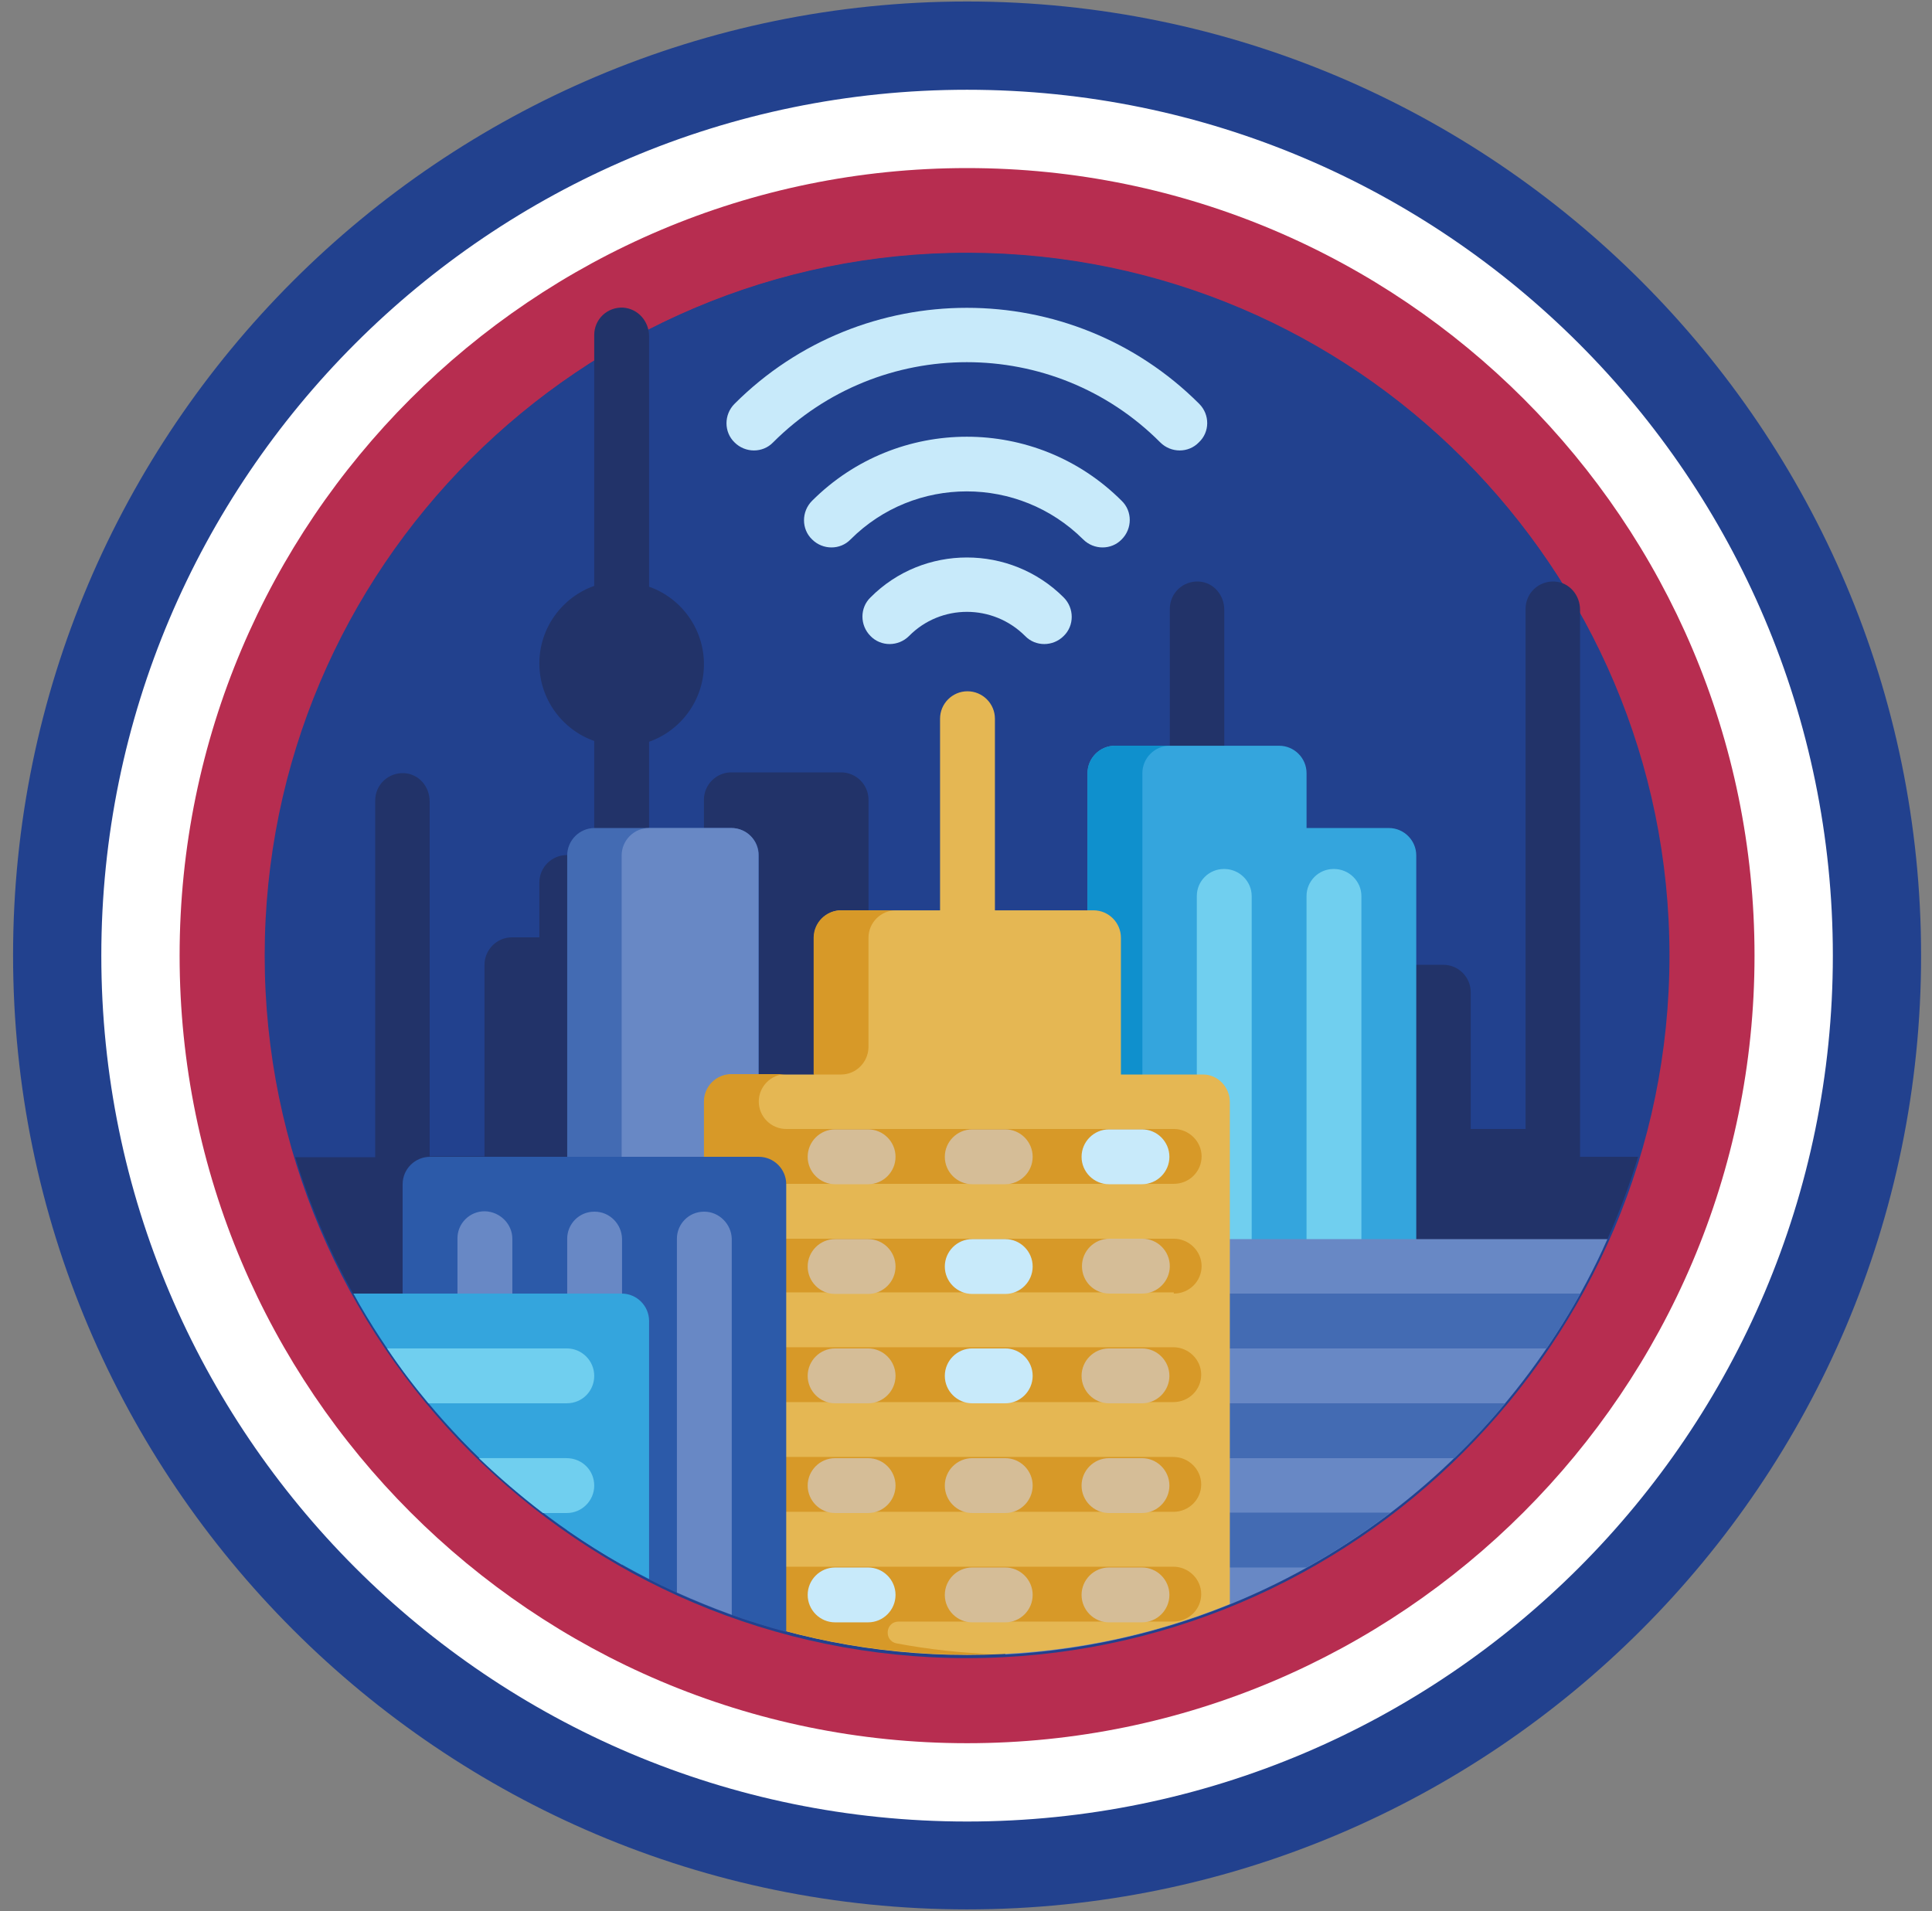 <svg width="93" height="92" viewBox="0 0 93 92" fill="none" xmlns="http://www.w3.org/2000/svg">
<rect x="0" y="0" width="93" height="92" fill="#808080" stroke="none"/>
<path d="M90.351 46.005C90.351 70.195 70.738 89.812 46.552 89.812C22.366 89.812 2.753 70.195 2.753 46.005C2.753 21.814 22.366 2.197 46.552 2.197C70.738 2.197 90.351 21.814 90.351 46.005Z" fill="white"/>
<path d="M46.552 91.918C21.237 91.918 0.629 71.305 0.629 45.985C0.629 20.665 21.237 0.072 46.552 0.072C71.867 0.072 92.475 20.665 92.475 46.004C92.475 71.344 71.867 91.918 46.552 91.918ZM46.552 4.321C23.571 4.321 4.877 23.019 4.877 46.004C4.877 68.99 23.571 87.688 46.552 87.688C69.532 87.688 88.227 68.99 88.227 46.004C88.227 23.019 69.532 4.321 46.552 4.321Z" fill="#22418E"/>
<path d="M82.409 46.004C82.409 65.813 66.356 81.87 46.551 81.87C26.747 81.87 10.693 65.813 10.693 46.004C10.693 26.196 26.747 10.139 46.551 10.139C66.356 10.139 82.409 26.196 82.409 46.004Z" fill="#22418E"/>
<path d="M46.552 83.918C25.638 83.918 8.646 66.904 8.646 46.004C8.646 25.086 25.638 8.091 46.552 8.091C67.466 8.091 84.457 25.086 84.457 46.004C84.457 66.904 67.447 83.918 46.552 83.918ZM46.552 12.187C27.915 12.187 12.741 27.344 12.741 46.004C12.741 64.664 27.915 79.822 46.552 79.822C65.189 79.822 80.363 64.645 80.363 46.004C80.363 27.363 65.189 12.187 46.552 12.187Z" fill="#B72D50"/>
<path d="M14.655 57.009C13.449 53.545 12.799 49.813 12.799 45.928C12.799 27.306 28.03 12.111 46.648 12.168C65.246 12.225 80.286 27.306 80.286 45.928C80.286 49.431 79.75 52.799 78.755 55.976C78.564 56.588 77.99 56.99 77.359 56.99H14.655V57.009Z" fill="#22418E"/>
<path d="M70.413 64.263H20.28C18.941 64.263 17.697 63.535 17.047 62.368C15.88 60.282 14.923 58.043 14.215 55.708H18.061V38.541C18.061 37.775 18.692 37.182 19.458 37.22C20.166 37.258 20.682 37.871 20.682 38.579V55.669H23.323V46.445C23.323 45.718 23.916 45.124 24.643 45.124H25.963V42.483C25.963 41.756 26.557 41.163 27.284 41.163H28.604V35.67C27.073 35.134 25.963 33.66 25.963 31.938C25.963 30.215 27.073 28.742 28.604 28.206V16.129C28.604 15.364 29.235 14.771 30.001 14.809C30.728 14.866 31.244 15.479 31.244 16.187V28.244C32.775 28.78 33.885 30.254 33.885 31.976C33.885 33.699 32.775 35.172 31.244 35.708V41.201H33.885V38.502C33.885 37.775 34.478 37.182 35.205 37.182H40.486C41.214 37.182 41.807 37.775 41.807 38.502V55.708H56.311V29.316C56.311 28.55 56.942 27.957 57.708 27.995C58.416 28.034 58.932 28.646 58.932 29.354V46.445H69.475C70.202 46.445 70.796 47.038 70.796 47.765V54.349H73.436V29.316C73.436 28.55 74.067 27.957 74.833 27.995C75.541 28.034 76.058 28.646 76.058 29.354V55.689H78.851C78.43 57.105 77.894 58.483 77.301 59.823C76.077 62.521 73.379 64.263 70.413 64.263Z" fill="#223369"/>
<path d="M52.35 69.028V37.22C52.35 36.493 52.943 35.9 53.67 35.9H61.572C62.3 35.9 62.893 36.493 62.893 37.22V39.861H66.854C67.581 39.861 68.174 40.455 68.174 41.182V69.028H52.35Z" fill="#34A5DD"/>
<path d="M52.35 69.028V37.22C52.35 36.493 52.943 35.9 53.67 35.9H56.31C55.583 35.9 54.99 36.493 54.99 37.22V69.028H52.35Z" fill="#0F90CD"/>
<path d="M60.252 43.134V62.291C60.252 62.942 59.754 63.516 59.104 63.593H59.085C58.3 63.689 57.611 63.076 57.611 62.291V43.134C57.611 42.407 58.205 41.833 58.913 41.833H58.932C59.659 41.833 60.252 42.426 60.252 43.134ZM64.213 41.833H64.194C63.467 41.833 62.892 42.426 62.892 43.134V62.291C62.892 63.076 63.581 63.689 64.366 63.593H64.385C65.035 63.516 65.533 62.961 65.533 62.291V43.134C65.533 42.426 64.94 41.833 64.213 41.833Z" fill="#70CFEF"/>
<path d="M36.526 41.182V69.909C36.526 70.77 35.722 71.401 34.88 71.191C32.507 70.579 30.23 69.813 28.106 68.913C27.628 68.703 27.303 68.225 27.303 67.708V41.182C27.303 40.455 27.896 39.861 28.623 39.861H35.205C35.932 39.861 36.526 40.455 36.526 41.182Z" fill="#436BB3"/>
<path d="M77.377 59.651C72.364 70.923 61.343 78.942 48.389 79.65V59.651H77.377ZM35.205 39.861H31.244C30.517 39.861 29.924 40.455 29.924 41.182V67.689C29.924 68.225 30.249 68.703 30.727 68.894C32.45 69.622 34.267 70.253 36.142 70.808C36.372 70.579 36.506 70.253 36.506 69.909V41.182C36.525 40.455 35.932 39.861 35.205 39.861Z" fill="#6888C5"/>
<path d="M49.709 67.555H72.46C71.695 68.473 70.872 69.354 70.011 70.196H49.709V67.555ZM49.709 62.273V64.914H74.45C75.024 64.052 75.579 63.172 76.076 62.273H49.709ZM49.709 75.459H62.893C64.309 74.674 65.648 73.794 66.93 72.818H49.709V75.459Z" fill="#436BB3"/>
<path d="M59.2 53.048V77.219C55.297 78.808 51.03 79.669 46.552 79.669C42.075 79.669 37.808 78.789 33.904 77.219V53.048C33.904 52.32 34.498 51.727 35.225 51.727H39.185V45.143C39.185 44.416 39.779 43.823 40.506 43.823H45.251V34.598C45.251 33.871 45.844 33.278 46.571 33.278C47.298 33.278 47.892 33.871 47.892 34.598V43.823H52.637C53.364 43.823 53.957 44.416 53.957 45.143V51.727H57.918C58.607 51.727 59.2 52.32 59.2 53.048Z" fill="#E5B753"/>
<path d="M40.486 51.727H39.166V45.144C39.166 44.416 39.759 43.823 40.486 43.823H43.127C42.4 43.823 41.806 44.416 41.806 45.144V50.426C41.787 51.134 41.213 51.727 40.486 51.727ZM56.502 62.273C57.248 62.273 57.841 61.679 57.841 60.952C57.841 60.225 57.229 59.631 56.502 59.631H37.846C37.118 59.631 36.525 59.038 36.525 58.311C36.525 57.584 37.118 56.99 37.846 56.99H56.502C57.248 56.99 57.841 56.397 57.841 55.67C57.841 54.943 57.229 54.349 56.502 54.349H37.846C37.118 54.349 36.525 53.756 36.525 53.029C36.525 52.301 37.118 51.708 37.846 51.708H35.205C34.478 51.708 33.885 52.301 33.885 53.029V77.201C37.788 78.789 42.055 79.65 46.533 79.65C46.973 79.65 47.413 79.631 47.853 79.631C46.265 79.574 44.696 79.401 43.165 79.114C42.534 78.999 42.61 78.062 43.261 78.062H56.483C57.229 78.062 57.822 77.468 57.822 76.741C57.822 76.014 57.21 75.421 56.483 75.421H37.827C37.099 75.421 36.506 74.827 36.506 74.1C36.506 73.373 37.099 72.779 37.827 72.779H56.483C57.229 72.779 57.822 72.186 57.822 71.459C57.822 70.732 57.21 70.138 56.483 70.138H37.827C37.099 70.138 36.506 69.545 36.506 68.818C36.506 68.091 37.099 67.497 37.827 67.497H56.483C57.229 67.497 57.822 66.904 57.822 66.177C57.822 65.45 57.21 64.856 56.483 64.856H37.827C37.099 64.856 36.506 64.263 36.506 63.536C36.506 62.808 37.099 62.215 37.827 62.215H56.502V62.273Z" fill="#D79928"/>
<path d="M56.291 55.689C56.291 56.416 55.698 57.009 54.971 57.009H53.383C52.656 57.009 52.063 56.416 52.063 55.689C52.063 54.962 52.656 54.368 53.383 54.368H54.971C55.698 54.368 56.291 54.962 56.291 55.689ZM48.389 59.65H46.801C46.074 59.65 45.48 60.244 45.48 60.971C45.48 61.698 46.074 62.291 46.801 62.291H48.389C49.116 62.291 49.709 61.698 49.709 60.971C49.709 60.244 49.116 59.65 48.389 59.65ZM48.389 64.913H46.801C46.074 64.913 45.48 65.507 45.48 66.234C45.48 66.961 46.074 67.555 46.801 67.555H48.389C49.116 67.555 49.709 66.961 49.709 66.234C49.709 65.507 49.116 64.913 48.389 64.913ZM41.787 75.459H40.199C39.472 75.459 38.879 76.052 38.879 76.779C38.879 77.507 39.472 78.1 40.199 78.1H41.787C42.514 78.1 43.108 77.507 43.108 76.779C43.108 76.052 42.514 75.459 41.787 75.459Z" fill="#C8EAFA"/>
<path d="M49.709 55.689C49.709 56.416 49.116 57.009 48.389 57.009H46.801C46.074 57.009 45.48 56.416 45.48 55.689C45.48 54.962 46.074 54.368 46.801 54.368H48.389C49.116 54.368 49.709 54.962 49.709 55.689ZM41.787 54.368H40.199C39.472 54.368 38.879 54.962 38.879 55.689C38.879 56.416 39.472 57.009 40.199 57.009H41.787C42.514 57.009 43.108 56.416 43.108 55.689C43.108 54.962 42.514 54.368 41.787 54.368ZM41.787 59.65H40.199C39.472 59.65 38.879 60.244 38.879 60.971C38.879 61.698 39.472 62.291 40.199 62.291H41.787C42.514 62.291 43.108 61.698 43.108 60.971C43.108 60.244 42.514 59.65 41.787 59.65ZM53.402 62.272H54.99C55.717 62.272 56.31 61.679 56.31 60.952C56.31 60.224 55.717 59.631 54.99 59.631H53.402C52.675 59.631 52.082 60.224 52.082 60.952C52.082 61.698 52.675 62.272 53.402 62.272ZM41.787 64.913H40.199C39.472 64.913 38.879 65.507 38.879 66.234C38.879 66.961 39.472 67.555 40.199 67.555H41.787C42.514 67.555 43.108 66.961 43.108 66.234C43.108 65.507 42.514 64.913 41.787 64.913ZM54.971 64.913H53.383C52.656 64.913 52.063 65.507 52.063 66.234C52.063 66.961 52.656 67.555 53.383 67.555H54.971C55.698 67.555 56.291 66.961 56.291 66.234C56.291 65.507 55.698 64.913 54.971 64.913ZM48.389 70.196H46.801C46.074 70.196 45.48 70.789 45.48 71.516C45.48 72.243 46.074 72.837 46.801 72.837H48.389C49.116 72.837 49.709 72.243 49.709 71.516C49.709 70.789 49.116 70.196 48.389 70.196ZM41.787 70.196H40.199C39.472 70.196 38.879 70.789 38.879 71.516C38.879 72.243 39.472 72.837 40.199 72.837H41.787C42.514 72.837 43.108 72.243 43.108 71.516C43.108 70.789 42.514 70.196 41.787 70.196ZM54.971 70.196H53.383C52.656 70.196 52.063 70.789 52.063 71.516C52.063 72.243 52.656 72.837 53.383 72.837H54.971C55.698 72.837 56.291 72.243 56.291 71.516C56.291 70.789 55.698 70.196 54.971 70.196ZM48.389 75.459H46.801C46.074 75.459 45.48 76.052 45.48 76.779C45.48 77.507 46.074 78.1 46.801 78.1H48.389C49.116 78.1 49.709 77.507 49.709 76.779C49.709 76.052 49.116 75.459 48.389 75.459ZM54.971 75.459H53.383C52.656 75.459 52.063 76.052 52.063 76.779C52.063 77.507 52.656 78.1 53.383 78.1H54.971C55.698 78.1 56.291 77.507 56.291 76.779C56.291 76.052 55.698 75.459 54.971 75.459Z" fill="#D5BD97"/>
<path d="M19.381 57.009C19.381 56.282 19.974 55.689 20.701 55.689H36.525C37.252 55.689 37.846 56.282 37.846 57.009V78.559C30.345 76.569 23.878 72.052 19.381 65.985V57.009Z" fill="#2C5AA9"/>
<path d="M24.662 59.631V71.21C24.662 71.344 24.643 71.459 24.605 71.574C23.705 70.789 22.844 69.985 22.021 69.105V59.612C22.021 58.885 22.615 58.311 23.323 58.311H23.342C24.069 58.33 24.662 58.923 24.662 59.631ZM28.623 58.33H28.604C27.877 58.33 27.303 58.923 27.303 59.631V73.66C28.164 74.253 29.025 74.808 29.943 75.325V59.631C29.924 58.923 29.35 58.33 28.623 58.33ZM33.904 58.33H33.885C33.158 58.33 32.584 58.923 32.584 59.631V76.665C33.445 77.047 34.325 77.411 35.224 77.736V59.631C35.205 58.923 34.612 58.33 33.904 58.33Z" fill="#6888C5"/>
<path d="M17.009 62.273H29.925C30.652 62.273 31.245 62.866 31.245 63.593V76.014C25.237 72.971 20.281 68.167 17.009 62.273Z" fill="#34A5DD"/>
<path d="M28.604 71.516C28.604 72.243 28.011 72.837 27.284 72.837H26.136C25.064 72.014 24.031 71.133 23.055 70.195H27.264C28.03 70.195 28.604 70.789 28.604 71.516ZM28.604 66.234C28.604 65.507 28.011 64.913 27.284 64.913H18.635C19.247 65.832 19.917 66.712 20.625 67.554H27.284C28.03 67.554 28.604 66.961 28.604 66.234Z" fill="#70CFEF"/>
<path d="M51.202 28.761C51.718 29.277 51.718 30.12 51.202 30.617C50.685 31.134 49.843 31.134 49.346 30.617C47.796 29.067 45.289 29.067 43.758 30.617C43.242 31.134 42.4 31.134 41.902 30.617C41.386 30.1 41.386 29.258 41.902 28.761C44.447 26.196 48.638 26.196 51.202 28.761ZM39.089 24.11C38.573 24.627 38.573 25.469 39.089 25.966C39.606 26.483 40.448 26.483 40.945 25.966C44.026 22.885 49.039 22.885 52.139 25.966C52.656 26.483 53.498 26.483 53.995 25.966C54.512 25.45 54.512 24.608 53.995 24.11C49.881 19.995 43.203 19.995 39.089 24.11ZM57.726 19.44C51.565 13.278 41.52 13.278 35.358 19.44C34.842 19.957 34.842 20.799 35.358 21.297C35.875 21.814 36.717 21.814 37.214 21.297C42.361 16.148 50.723 16.148 55.851 21.297C56.368 21.814 57.21 21.814 57.707 21.297C58.243 20.799 58.243 19.957 57.726 19.44Z" fill="#C8EAFA"/>
</svg>
